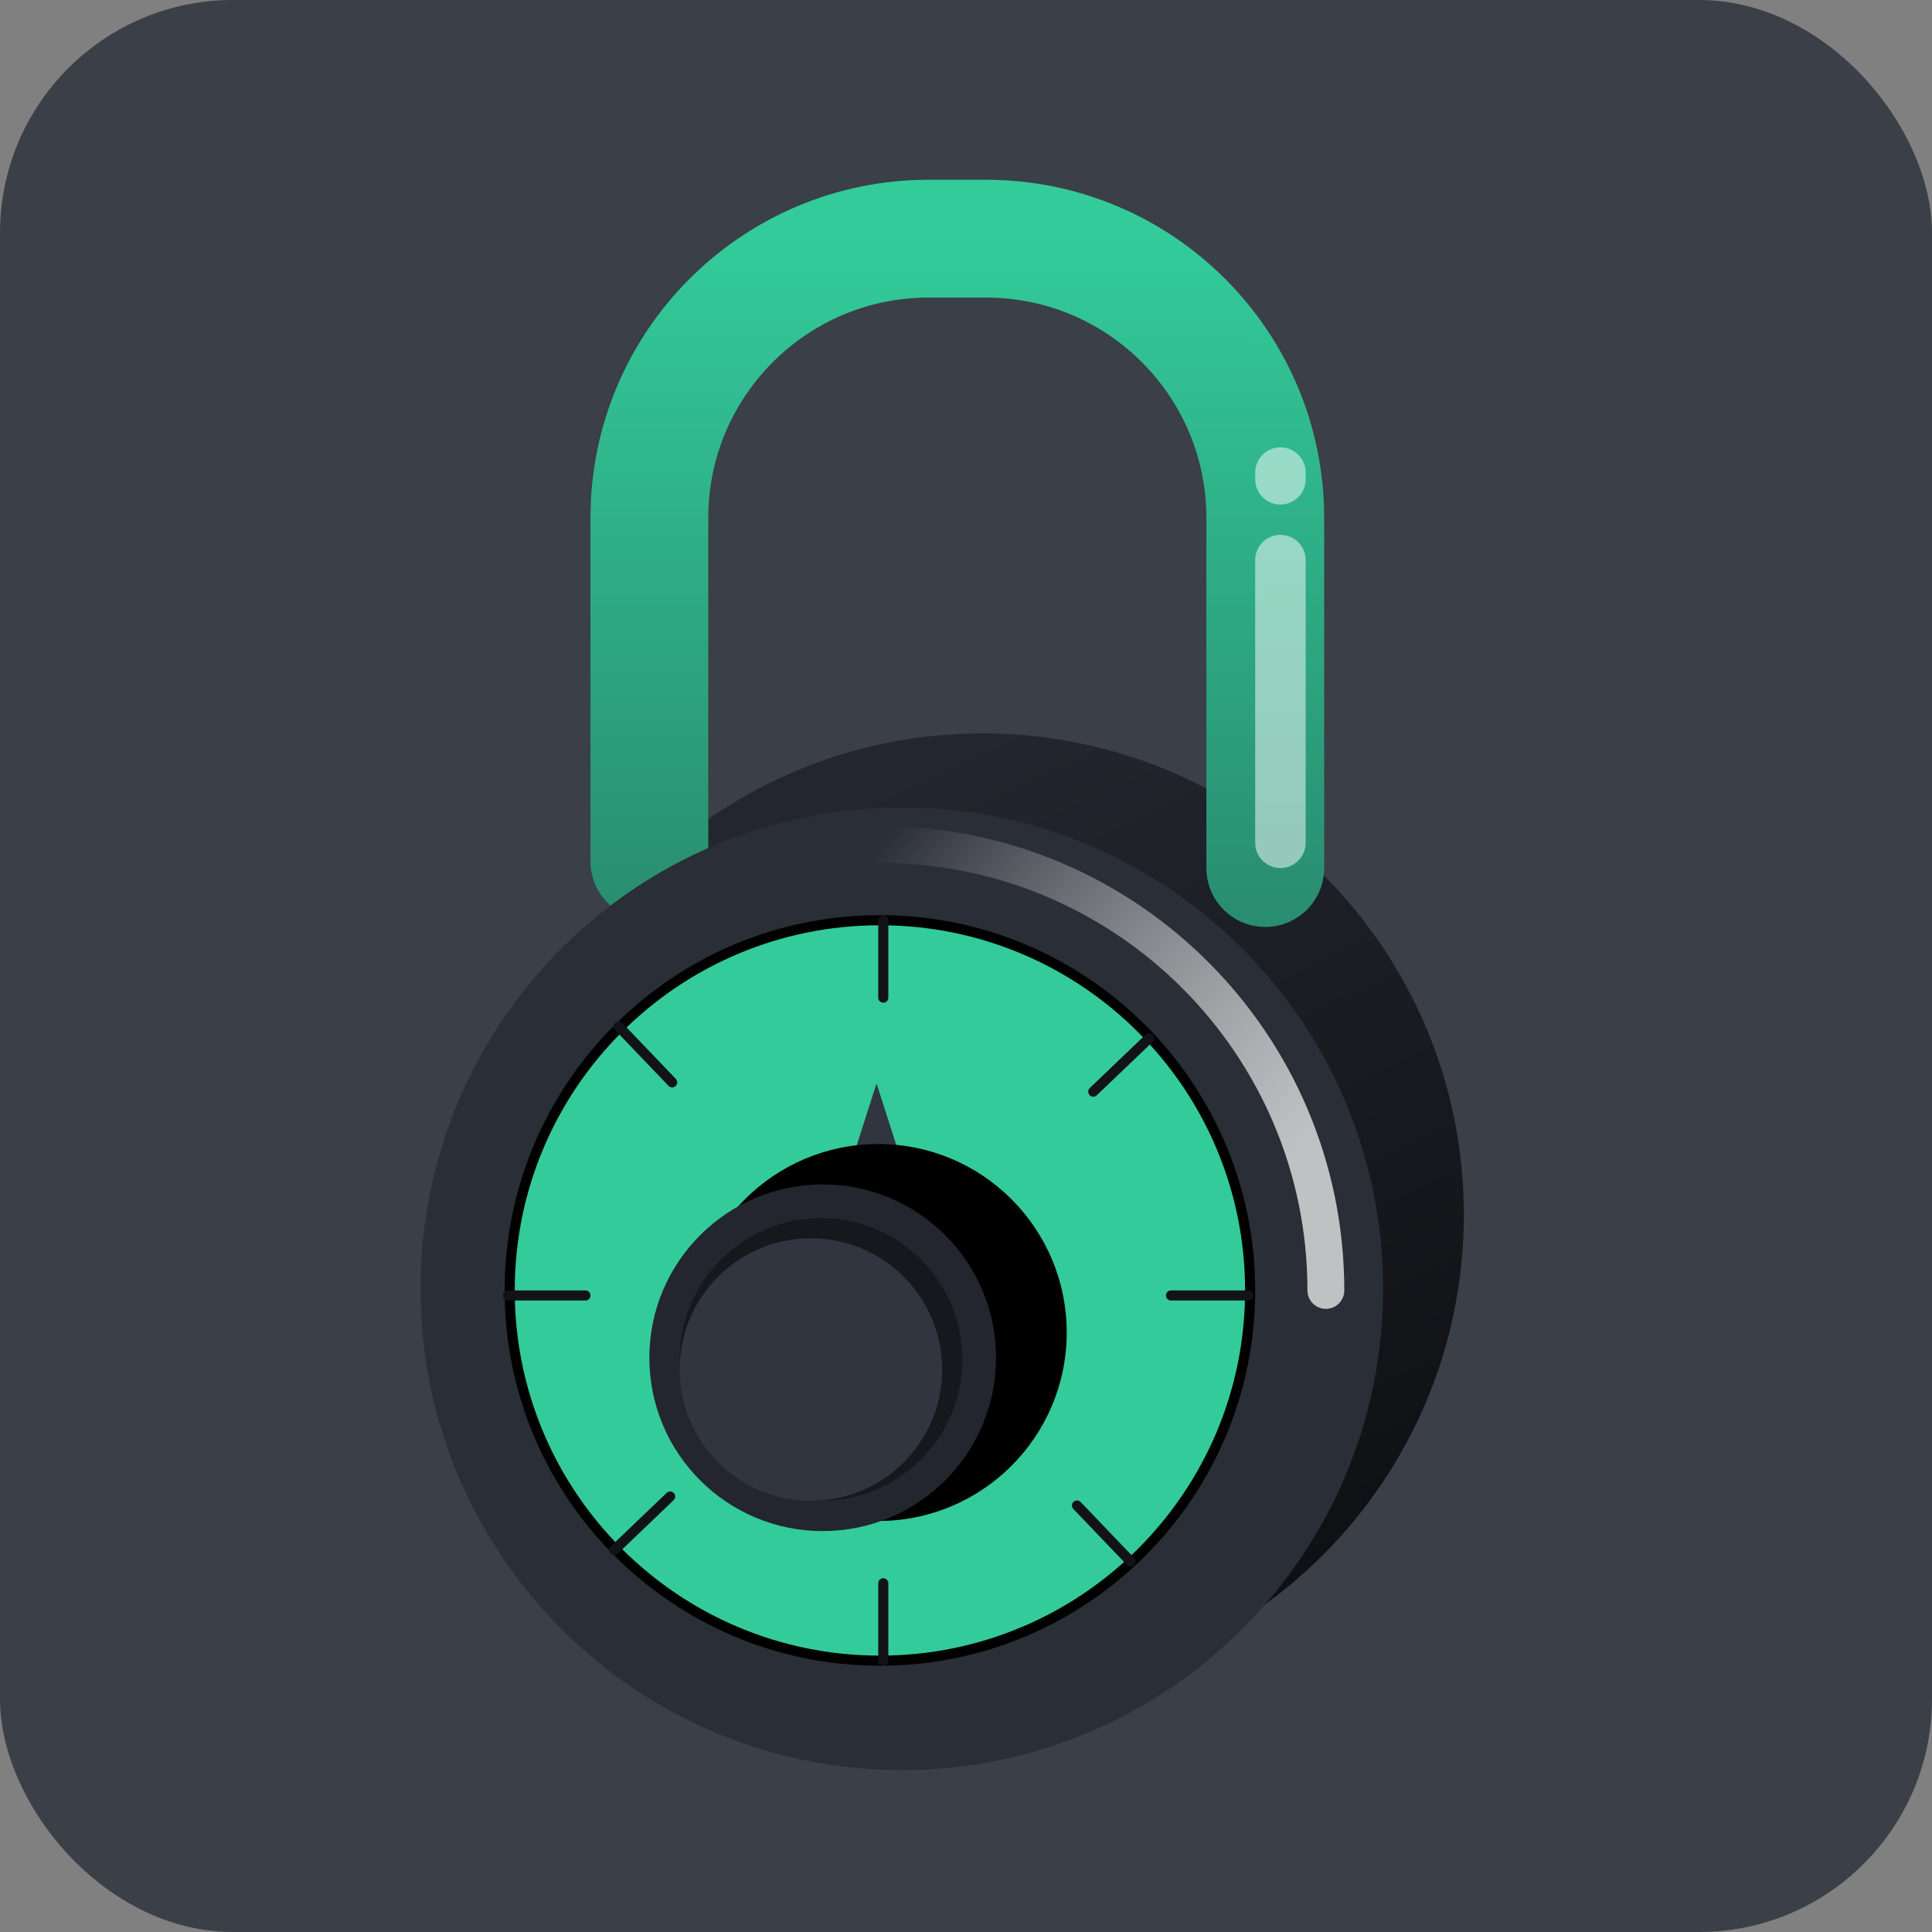 <svg width="340" height="340" viewBox="0 0 340 340" fill="none" xmlns="http://www.w3.org/2000/svg">
<rect x="0" y="0" width="340" height="340" fill="#808080" stroke="none"/>
<rect width="340" height="340" rx="41" fill="#3B3F47"/>
<path d="M172.915 298.469C219.694 298.469 257.615 260.548 257.615 213.769C257.615 166.99 219.694 129.069 172.915 129.069C126.137 129.069 88.215 166.99 88.215 213.769C88.215 260.548 126.137 298.469 172.915 298.469Z" fill="url(#paint0_linear_1_2)"/>
<path d="M222.669 152.762V91.162C222.669 64.01 200.659 42 173.508 42H163.438C136.287 42 114.277 64.01 114.277 91.162V151.577" stroke="url(#paint1_linear_1_2)" stroke-width="20.731" stroke-linecap="round"/>
<path d="M158.7 311.5C205.479 311.5 243.4 273.579 243.4 226.8C243.4 180.021 205.479 142.1 158.7 142.1C111.921 142.1 74 180.021 74 226.8C74 273.579 111.921 311.5 158.7 311.5Z" fill="#2A2E37"/>
<path d="M154.85 292.25C190.834 292.25 220.004 263.079 220.004 227.096C220.004 191.112 190.834 161.942 154.85 161.942C118.867 161.942 89.696 191.112 89.696 227.096C89.696 263.079 118.867 292.25 154.85 292.25Z" fill="#33CB9A" stroke="black" stroke-width="1.777"/>
<path d="M233.331 227.096C233.331 183.752 198.194 148.615 154.85 148.615" stroke="url(#paint2_linear_1_2)" stroke-width="6.486" stroke-linecap="round"/>
<path d="M154.258 190.669L158.105 202.664H150.41L154.258 190.669Z" fill="#303540"/>
<path d="M154.554 267.669C172.873 267.669 187.723 252.819 187.723 234.5C187.723 216.181 172.873 201.331 154.554 201.331C136.235 201.331 121.385 216.181 121.385 234.5C121.385 252.819 136.235 267.669 154.554 267.669Z" fill="black"/>
<path d="M144.781 269.446C161.627 269.446 175.285 255.789 175.285 238.942C175.285 222.095 161.627 208.438 144.781 208.438C127.934 208.438 114.277 222.095 114.277 238.942C114.277 255.789 127.934 269.446 144.781 269.446Z" fill="#23262E"/>
<path d="M144.485 264.115C158.224 264.115 169.362 252.977 169.362 239.238C169.362 225.499 158.224 214.361 144.485 214.361C130.746 214.361 119.608 225.499 119.608 239.238C119.608 252.977 130.746 264.115 144.485 264.115Z" fill="#16181D"/>
<path d="M142.708 264.115C155.466 264.115 165.808 253.773 165.808 241.015C165.808 228.257 155.466 217.915 142.708 217.915C129.95 217.915 119.608 228.257 119.608 241.015C119.608 253.773 129.95 264.115 142.708 264.115Z" fill="#303540"/>
<path d="M225.335 98.565V148.319" stroke="white" stroke-opacity="0.5" stroke-width="8.885" stroke-linecap="round"/>
<path d="M225.335 84.35V83.165" stroke="white" stroke-opacity="0.5" stroke-width="8.885" stroke-linecap="round"/>
<path d="M219.708 227.985H206.085" stroke="#121317" stroke-width="1.777" stroke-linecap="round"/>
<path d="M103.023 227.985H89.4" stroke="#121317" stroke-width="1.777" stroke-linecap="round"/>
<path d="M155.442 161.942V175.565" stroke="#121317" stroke-width="1.777" stroke-linecap="round"/>
<path d="M155.442 278.627V292.25" stroke="#121317" stroke-width="1.777" stroke-linecap="round"/>
<path d="M202.244 182.695L192.401 192.113" stroke="#121317" stroke-width="1.777" stroke-linecap="round"/>
<path d="M117.935 263.363L108.092 272.781" stroke="#121317" stroke-width="1.777" stroke-linecap="round"/>
<path d="M198.955 274.786L189.537 264.943" stroke="#121317" stroke-width="1.777" stroke-linecap="round"/>
<path d="M118.287 190.477L108.869 180.634" stroke="#121317" stroke-width="1.777" stroke-linecap="round"/>
<defs>
<linearGradient id="paint0_linear_1_2" x1="172.915" y1="129.069" x2="286.639" y2="378.135" gradientUnits="userSpaceOnUse">
<stop stop-color="#23262E"/>
<stop offset="1"/>
</linearGradient>
<linearGradient id="paint1_linear_1_2" x1="168.473" y1="42" x2="168.232" y2="388.553" gradientUnits="userSpaceOnUse">
<stop stop-color="#33CB9A"/>
<stop offset="1" stop-color="#15171C"/>
</linearGradient>
<linearGradient id="paint2_linear_1_2" x1="154.554" y1="148.615" x2="223.854" y2="207.846" gradientUnits="userSpaceOnUse">
<stop stop-color="white" stop-opacity="0"/>
<stop offset="1" stop-color="#C0C1C3"/>
</linearGradient>
</defs>
</svg>
